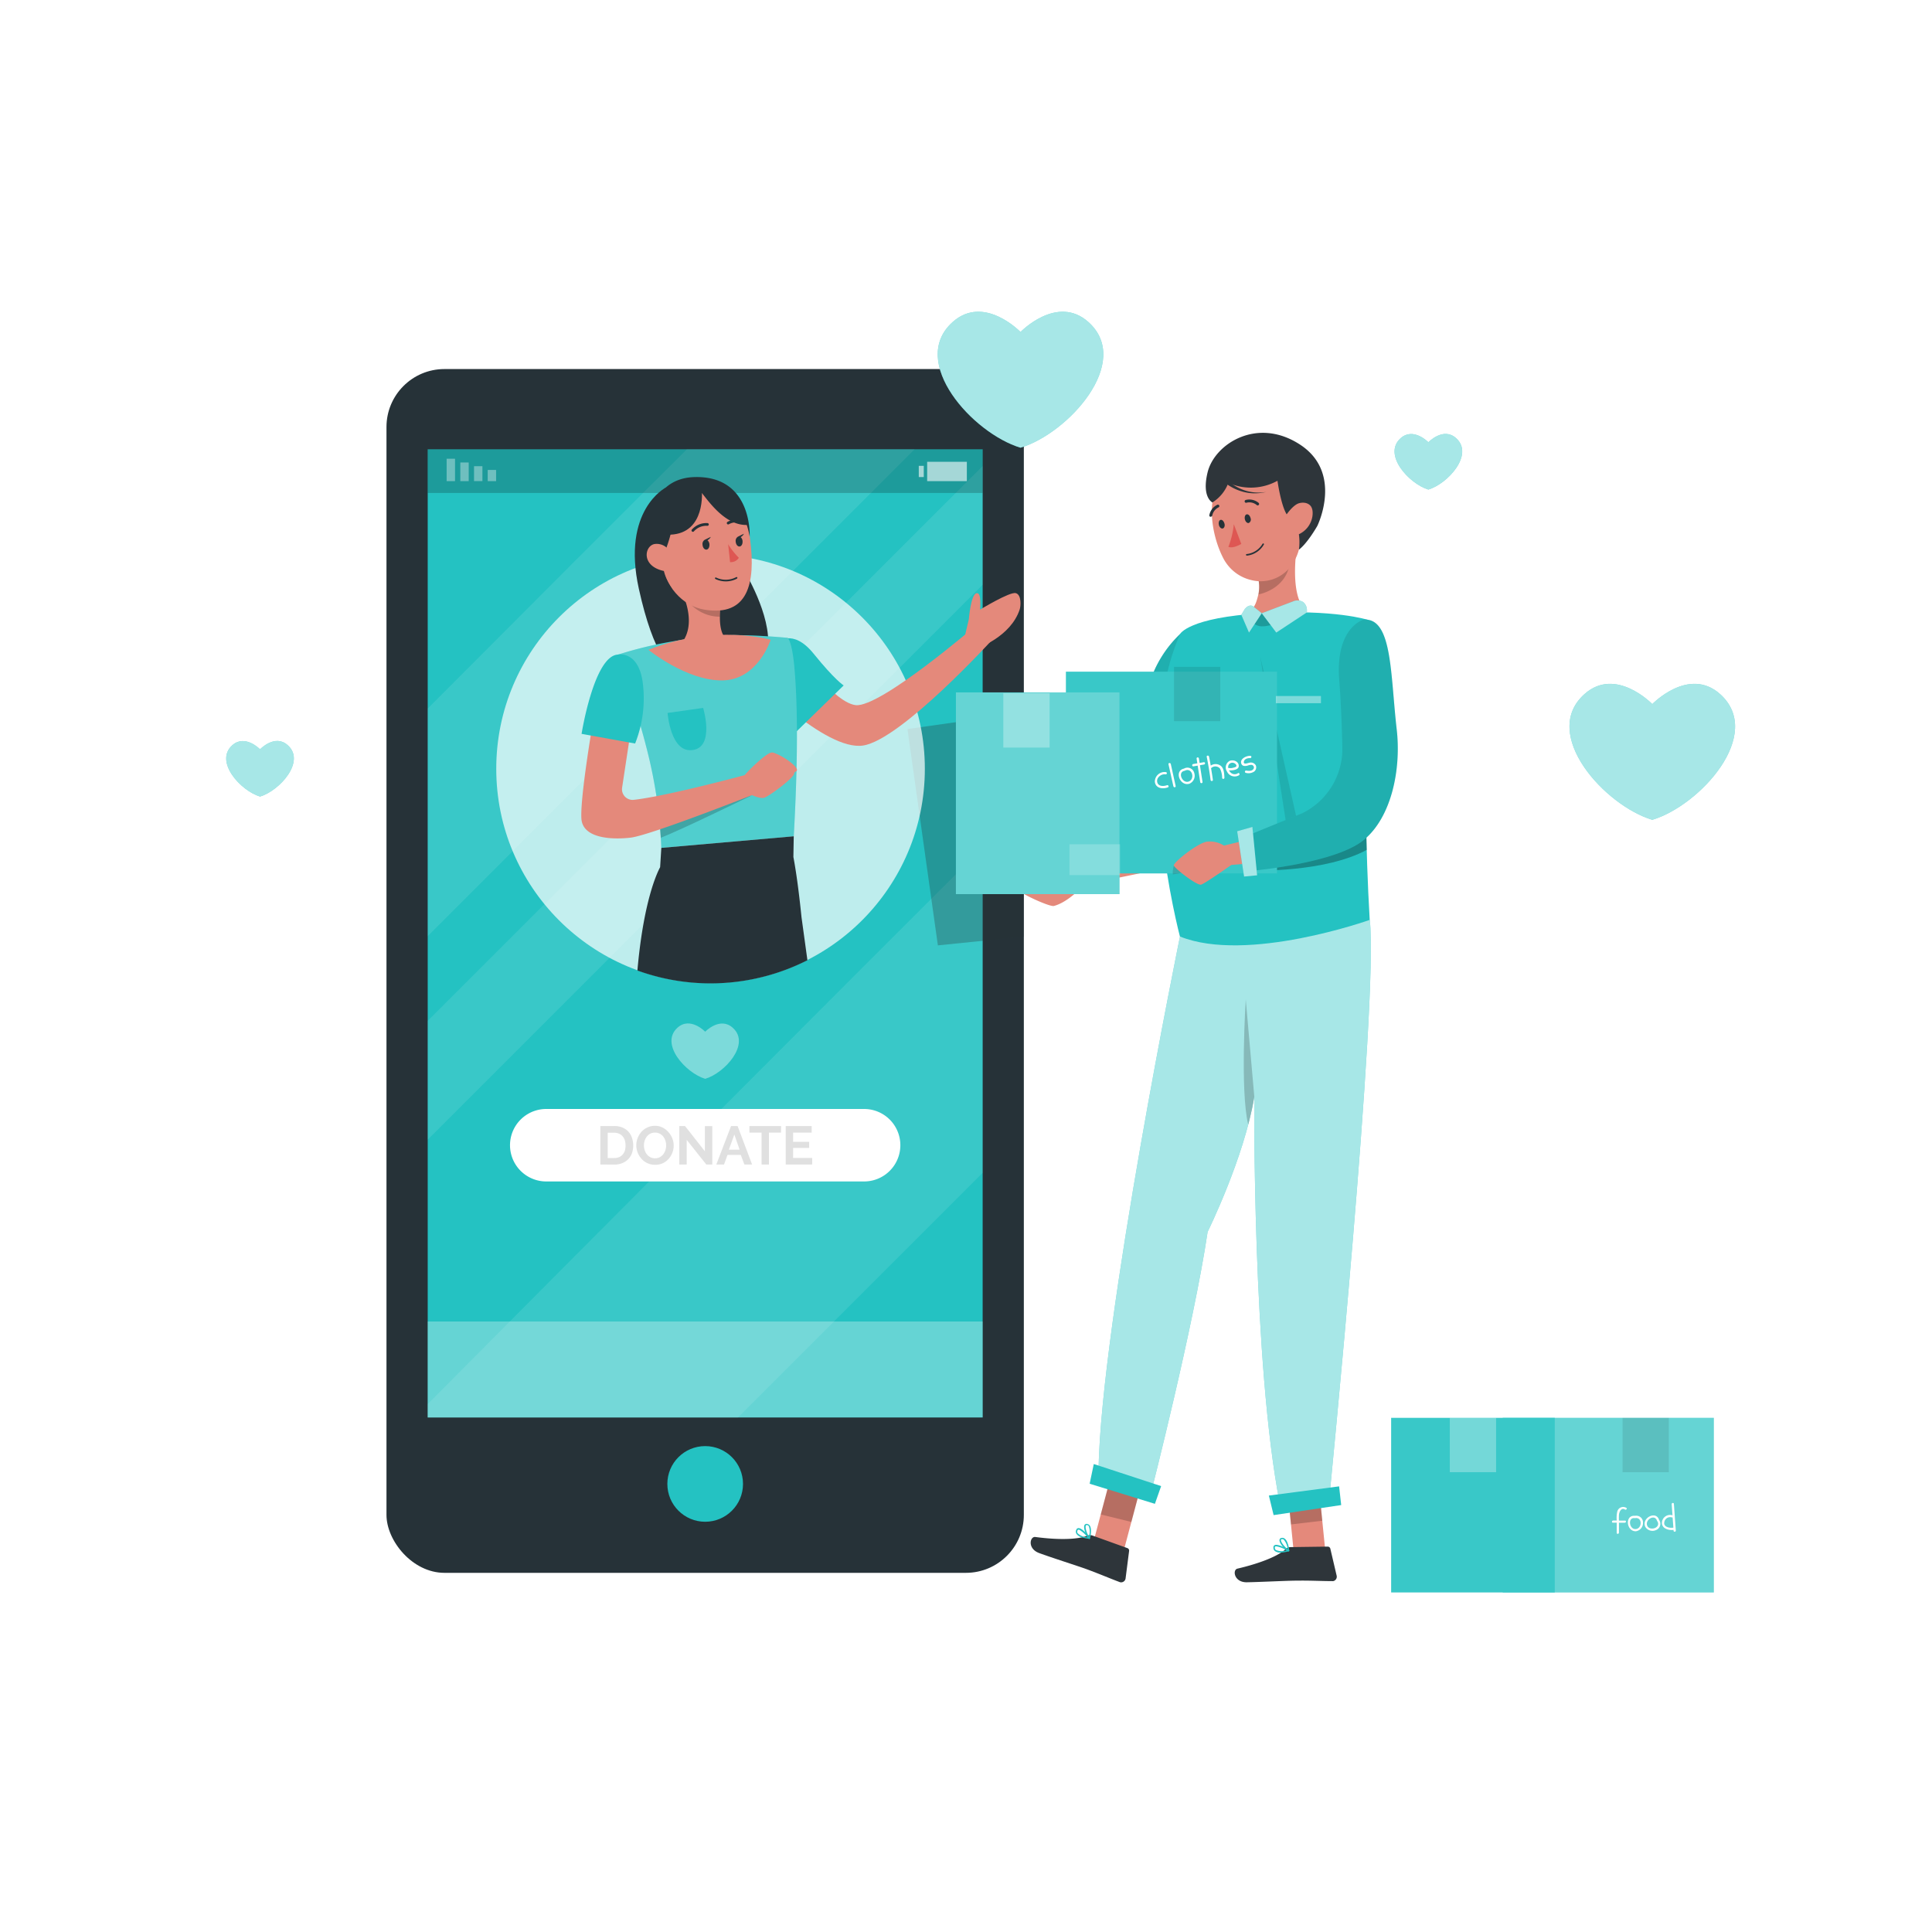 <svg class="animated" id="freepik_stories-charity" xmlns="http://www.w3.org/2000/svg" viewBox="0 0 500 500" version="1.1" xmlns:xlink="http://www.w3.org/1999/xlink" xmlns:svgjs="http://svgjs.com/svgjs"><style>svg#freepik_stories-charity:not(.animated) .animable {opacity: 0;}svg#freepik_stories-charity.animated #freepik--background-complete--inject-3 {animation: 1.0s 1 forwards ease-out fadeIn,6s Infinite  linear wind;animation-delay: 0.5s,1.5s;opacity: 0}svg#freepik_stories-charity.animated #freepik--Box--inject-3 {animation: 1.5s Infinite  linear wind;animation-delay: 0s;}svg#freepik_stories-charity.animated #freepik--Device--inject-3 {animation: 1.5s Infinite  linear wind;animation-delay: 0s;}svg#freepik_stories-charity.animated #freepik--Character--inject-3 {animation: 1.5s Infinite  linear floating;animation-delay: 0s;}svg#freepik_stories-charity.animated #freepik--Love--inject-3 {animation: 1.5s Infinite  linear floating;animation-delay: 0s;}            @keyframes fadeIn {                0% {                    opacity: 0;                }                100% {                    opacity: 1;                }            }                    @keyframes wind {                0% {                    transform: rotate( 0deg );                }                25% {                    transform: rotate( 1deg );                }                75% {                    transform: rotate( -1deg );                }            }                    @keyframes floating {                0% {                    opacity: 1;                    transform: translateY(0px);                }                50% {                    transform: translateY(-10px);                }                100% {                    opacity: 1;                    transform: translateY(0px);                }            }        .animator-hidden { display: none; }</style><g id="freepik--background-complete--inject-3" class="animable animator-hidden" style="transform-origin: 250px 228.23px;"><path d="M439.31,153.37a11.15,11.15,0,0,0-11.12-13,11,11,0,0,0-1.83.16,12.87,12.87,0,0,0-23.43,3.13,8.46,8.46,0,0,0-2.48-.37,8.36,8.36,0,0,0-8.36,8.36,8.55,8.55,0,0,0,.19,1.76Z" style="fill: rgb(240, 240, 240); transform-origin: 415.777px 143.842px;" id="eluol2adklaxp" class="animable"></path><path d="M145,108.86a19,19,0,0,0,.26-3,19.39,19.39,0,0,0-19.39-19.39,19.19,19.19,0,0,0-3.14.28A22.11,22.11,0,0,0,82.48,92.1a14.35,14.35,0,0,0-18.31,16.76Z" style="fill: rgb(240, 240, 240); transform-origin: 104.549px 92.428px;" id="el6cii6525e0k" class="animable"></path><rect y="382.4" width="500" height="0.25" style="fill: rgb(235, 235, 235); transform-origin: 250px 382.525px;" id="elgiyjkkdsesr" class="animable"></rect><rect x="416.78" y="398.49" width="33.12" height="0.25" style="fill: rgb(235, 235, 235); transform-origin: 433.34px 398.615px;" id="elowklbsads1" class="animable"></rect><rect x="322.53" y="401.21" width="8.69" height="0.25" style="fill: rgb(235, 235, 235); transform-origin: 326.875px 401.335px;" id="el9u0hdeuu4xd" class="animable"></rect><rect x="396.59" y="389.21" width="19.19" height="0.25" style="fill: rgb(235, 235, 235); transform-origin: 406.185px 389.335px;" id="elo23rhfx3ffr" class="animable"></rect><rect x="52.46" y="390.89" width="43.19" height="0.25" style="fill: rgb(235, 235, 235); transform-origin: 74.055px 391.015px;" id="elchdytpwom3" class="animable"></rect><rect x="104.56" y="390.89" width="6.33" height="0.25" style="fill: rgb(235, 235, 235); transform-origin: 107.725px 391.015px;" id="el8knjbvi5cjv" class="animable"></rect><rect x="131.47" y="395.11" width="93.68" height="0.25" style="fill: rgb(235, 235, 235); transform-origin: 178.31px 395.235px;" id="el08xo528fg7th" class="animable"></rect><path d="M237,337.8H43.91a5.71,5.71,0,0,1-5.7-5.71V60.66A5.71,5.71,0,0,1,43.91,55H237a5.71,5.71,0,0,1,5.71,5.71V332.09A5.71,5.71,0,0,1,237,337.8ZM43.91,55.2a5.46,5.46,0,0,0-5.45,5.46V332.09a5.46,5.46,0,0,0,5.45,5.46H237a5.47,5.47,0,0,0,5.46-5.46V60.66A5.47,5.47,0,0,0,237,55.2Z" style="fill: rgb(235, 235, 235); transform-origin: 140.46px 196.4px;" id="eli4vt34c6pi" class="animable"></path><path d="M453.31,337.8H260.21a5.72,5.72,0,0,1-5.71-5.71V60.66A5.72,5.72,0,0,1,260.21,55h193.1A5.71,5.71,0,0,1,459,60.66V332.09A5.71,5.71,0,0,1,453.31,337.8ZM260.21,55.2a5.47,5.47,0,0,0-5.46,5.46V332.09a5.47,5.47,0,0,0,5.46,5.46h193.1a5.47,5.47,0,0,0,5.46-5.46V60.66a5.47,5.47,0,0,0-5.46-5.46Z" style="fill: rgb(235, 235, 235); transform-origin: 356.75px 196.4px;" id="el4xh8r3mt9gy" class="animable"></path><polygon points="37.91 353.46 37.91 286.98 69.93 286.98 69.93 268.8 85.26 268.8 85.26 215.37 105.06 195.57 145.26 195.57 145.26 252.82 200.41 252.82 200.41 264.13 239.4 264.13 239.4 249.27 281.29 249.27 281.29 238.07 314 238.07 314 171.75 371.91 171.75 371.91 214.01 385.24 214.01 385.24 229.32 416.23 229.32 416.23 254.43 432.79 254.43 445.53 267.17 445.53 280.13 458.22 280.13 458.22 353.46 37.91 353.46" style="fill: rgb(240, 240, 240); transform-origin: 248.065px 262.605px;" id="elj72gl6b88ad" class="animable"></polygon><polygon points="76.91 286.98 70.48 286.98 69.93 286.6 69.93 286.98 37.91 286.98 37.91 353.46 76.91 353.46 76.91 286.98" style="fill: rgb(230, 230, 230); transform-origin: 57.41px 320.03px;" id="eluhn3jl3oqgo" class="animable"></polygon><polygon points="239.96 254.11 239.96 264.13 238.38 264.13 236.7 274.85 241.45 353.46 294.28 353.46 294.28 249.27 281.85 249.27 240.71 249.27 239.96 254.11" style="fill: rgb(230, 230, 230); transform-origin: 265.49px 301.365px;" id="elwwmnr2ngqlr" class="animable"></polygon><polygon points="362.95 229.32 362.95 353.46 458.77 353.46 458.77 280.13 446.08 280.13 446.08 267.17 433.34 254.43 416.78 254.43 416.78 229.32 388.65 229.32 385.79 229.32 362.95 229.32" style="fill: rgb(230, 230, 230); transform-origin: 410.86px 291.39px;" id="el5jbk64jvjoj" class="animable"></polygon><rect x="427.61" y="261.17" width="5.79" height="5.79" style="fill: rgb(255, 255, 255); transform-origin: 430.505px 264.065px;" id="ellajgjlqp3gj" class="animable"></rect><rect x="417.38" y="261.17" width="5.79" height="5.79" style="fill: rgb(255, 255, 255); transform-origin: 420.275px 264.065px;" id="elq3ymz62xrb" class="animable"></rect><rect x="427.61" y="271.96" width="5.79" height="5.79" style="fill: rgb(255, 255, 255); transform-origin: 430.505px 274.855px;" id="elq3qdjvnu7dh" class="animable"></rect><rect x="417.38" y="271.96" width="5.79" height="5.79" style="fill: rgb(255, 255, 255); transform-origin: 420.275px 274.855px;" id="eljl44e7imj3" class="animable"></rect><rect x="395.99" y="233.99" width="5.79" height="5.79" style="fill: rgb(255, 255, 255); transform-origin: 398.885px 236.885px;" id="elmsdrw15w83" class="animable"></rect><rect x="385.76" y="233.99" width="5.79" height="5.79" style="fill: rgb(255, 255, 255); transform-origin: 388.655px 236.885px;" id="elj6dggqh93oj" class="animable"></rect><rect x="64.4" y="296.35" width="5.79" height="5.79" style="fill: rgb(255, 255, 255); transform-origin: 67.295px 299.245px;" id="elbjhq13zhqk4" class="animable"></rect><rect x="54.17" y="296.35" width="5.79" height="5.79" style="fill: rgb(255, 255, 255); transform-origin: 57.065px 299.245px;" id="elihh4m4hiwcj" class="animable"></rect><g id="elc67uv1hyeyt"><rect x="281.82" y="266.28" width="5.79" height="5.79" style="fill: rgb(255, 255, 255); transform-origin: 284.715px 269.175px; transform: rotate(90deg);" class="animable" id="elumkt1souzsn"></rect></g><g id="el7vowv73xzps"><rect x="281.82" y="256.05" width="5.79" height="5.79" style="fill: rgb(255, 255, 255); transform-origin: 284.715px 258.945px; transform: rotate(90deg);" class="animable" id="elxp8ytqi7yx"></rect></g></g><g id="freepik--Shadow--inject-3" class="animable animator-active animator-hidden" style="transform-origin: 248.06px 416.24px;"><ellipse id="freepik--path--inject-3" cx="248.06" cy="416.24" rx="193.89" ry="11.32" style="fill: rgb(245, 245, 245); transform-origin: 248.06px 416.24px;" class="animable"></ellipse></g><g id="freepik--Box--inject-3" class="animable" style="transform-origin: 401.78px 389.53px;"><rect x="388.9" y="366.94" width="54.63" height="45.18" style="fill: #24C2C2; transform-origin: 416.215px 389.53px;" id="elgh9qf6ogv3b" class="animable"></rect><g id="elt0fv6w184ss"><rect x="388.9" y="366.94" width="54.63" height="45.18" style="fill: rgb(255, 255, 255); opacity: 0.3; isolation: isolate; transform-origin: 416.215px 389.53px;" class="animable" id="el2cpzo5e8ovf"></rect></g><rect x="360.03" y="366.94" width="42.34" height="45.18" style="fill: #24C2C2; transform-origin: 381.2px 389.53px;" id="ele8mjw6zj24v" class="animable"></rect><g id="el8vgxhsuytm7"><rect x="360.03" y="366.94" width="42.34" height="45.18" style="fill: rgb(255, 255, 255); opacity: 0.1; isolation: isolate; transform-origin: 381.2px 389.53px;" class="animable" id="elwbd0qmqzd3"></rect></g><g id="elxg0f2xhn12"><rect x="375.21" y="366.94" width="11.98" height="14.06" style="fill: rgb(255, 255, 255); opacity: 0.3; isolation: isolate; transform-origin: 381.2px 373.97px;" class="animable" id="elhtpuzod712v"></rect></g><g id="el5lzunkepcrg"><rect x="419.91" y="366.94" width="11.98" height="14.06" style="opacity: 0.1; isolation: isolate; transform-origin: 425.9px 373.97px;" class="animable" id="el5ysl8wfueft"></rect></g><path d="M420.56,393.53l-1.58,0a12.71,12.71,0,0,1,0-1.38c0-.72.55-2.11,1.55-1.48.31.19.67-.25.36-.44a1.58,1.58,0,0,0-2.38,1.14,7.66,7.66,0,0,0-.1,2.14l-.91,0c-.36,0-.46.55-.09.56l1,0c0,.88,0,1.76,0,2.64,0,.37.57.3.57-.06,0-.86,0-1.71,0-2.57l1.48,0C420.83,394.1,420.93,393.54,420.56,393.53Z" style="fill: rgb(255, 255, 255); transform-origin: 419.093px 393.48px;" id="elptfe2h457ga" class="animable"></path><path d="M423.18,392.29a.25.25,0,0,0-.12,0c-2.59-.19-2.18,4.05.3,4a2.16,2.16,0,0,0,1.85-2.23A1.74,1.74,0,0,0,423.18,392.29Zm.39,3.39c-1.87.49-2.47-3-.55-2.79a.34.34,0,0,0,.18,0h0C425,392.62,425,395.3,423.57,395.68Z" style="fill: rgb(255, 255, 255); transform-origin: 423.256px 394.278px;" id="elg2tf90i6ypm" class="animable"></path><path d="M429.36,393.34c-.77-2.5-4.65-.45-3.54,1.83a2.18,2.18,0,0,0,2.76.81,1.74,1.74,0,0,0,.84-2.56Zm-3.09,1.43c-.53-1.52,2-3,2.56-1.2a.22.22,0,0,0,.11.15,0,0,0,0,1,0,0C429.92,395.47,426.81,396.35,426.27,394.77Z" style="fill: rgb(255, 255, 255); transform-origin: 427.658px 394.189px;" id="elkg175acv92s" class="animable"></path><path d="M433.7,396.1c-.17-2.3-.33-4.6-.5-6.89,0-.37-.59-.3-.57.06l.21,2.9a2.09,2.09,0,0,0-2.73,1.86c-.08,1.55,1.72,2.08,3,1.91v.22C433.16,396.52,433.73,396.46,433.7,396.1Zm-3-1.82a1.54,1.54,0,0,1,2-1.57.33.33,0,0,0,.17,0c.07.88.13,1.76.2,2.65C432.2,395.48,430.83,395.3,430.68,394.28Z" style="fill: rgb(255, 255, 255); transform-origin: 431.904px 392.683px;" id="ellvnqmzdr6bd" class="animable"></path></g><g id="freepik--Device--inject-3" class="animable" style="transform-origin: 182.5px 251.28px;"><rect x="100.02" y="95.51" width="164.95" height="311.54" rx="15" style="fill: rgb(38, 50, 56); transform-origin: 182.495px 251.28px;" id="el4nf95udo7bp" class="animable"></rect><rect x="110.69" y="116.28" width="143.62" height="250.56" style="fill: #24C2C2; transform-origin: 182.5px 241.56px;" id="el6evyevekp19" class="animable"></rect><g id="elifuthmfa4pm"><rect x="110.69" y="342" width="143.62" height="24.83" style="fill: rgb(255, 255, 255); opacity: 0.3; transform-origin: 182.5px 354.415px;" class="animable" id="elurc44wkgs"></rect></g><g id="el3lazco6dw3g"><path d="M254.31,219.38c-36.51,36.31-104.12,104.23-143.62,144v3.5h80.25l63.37-63.36Z" style="fill: rgb(255, 255, 255); opacity: 0.1; transform-origin: 182.5px 293.13px;" class="animable" id="elxgdpi0irrg"></path></g><g id="elmk84arnlqra"><path d="M110.69,242.28l126-126H177.77c-15.6,15.48-42.25,42.18-67.08,67.1Z" style="fill: rgb(255, 255, 255); opacity: 0.1; transform-origin: 173.69px 179.28px;" class="animable" id="elvkzzyc0tkcm"></path></g><g id="elm74ty18oo5"><polygon points="110.69 294.95 254.31 151.33 254.31 120.6 110.69 264.21 110.69 294.95" style="fill: rgb(255, 255, 255); opacity: 0.1; transform-origin: 182.5px 207.775px;" class="animable" id="eld9u2xi9k6gq"></polygon></g><g id="elelzyjdahnw"><rect x="110.69" y="116.28" width="143.62" height="11.3" style="opacity: 0.2; isolation: isolate; transform-origin: 182.5px 121.93px;" class="animable" id="el3gq51n6by7u"></rect></g><g id="el2t4ieevp7k"><circle cx="182.5" cy="384.04" r="9.79" style="fill: #24C2C2; transform-origin: 182.5px 384.04px; transform: rotate(-9.22deg);" class="animable" id="elxpnhk96ov5b"></circle></g><g id="elh31u1q3j0es"><g style="opacity: 0.6; isolation: isolate; transform-origin: 121.99px 121.62px;" class="animable" id="eltqp03cjnmu"><g id="elacykzt2i1ge"><rect x="126.22" y="121.62" width="2.17" height="2.9" style="fill: rgb(255, 255, 255); opacity: 0.6; isolation: isolate; transform-origin: 127.305px 123.07px; transform: rotate(180deg);" class="animable" id="elfdvfh4lvo7h"></rect></g><g id="el7acftzq95sk"><rect x="122.68" y="120.65" width="2.17" height="3.86" style="fill: rgb(255, 255, 255); opacity: 0.6; isolation: isolate; transform-origin: 123.765px 122.58px; transform: rotate(180deg);" class="animable" id="el46wjpim2gu"></rect></g><g id="elfzgp3p93l26"><rect x="119.13" y="119.69" width="2.17" height="4.83" style="fill: rgb(255, 255, 255); opacity: 0.6; isolation: isolate; transform-origin: 120.215px 122.105px; transform: rotate(180deg);" class="animable" id="eleqnlajspv6v"></rect></g><g id="elc5yeseezavh"><rect x="115.59" y="118.72" width="2.17" height="5.8" style="fill: rgb(255, 255, 255); opacity: 0.6; isolation: isolate; transform-origin: 116.675px 121.62px; transform: rotate(180deg);" class="animable" id="elhf6j6i5n5ge"></rect></g></g></g><g id="ellh2w6lhrrme"><rect x="237.78" y="120.56" width="1.29" height="2.9" style="fill: rgb(255, 255, 255); opacity: 0.6; isolation: isolate; transform-origin: 238.425px 122.01px;" class="animable" id="elkqagrvwi3db"></rect></g><g id="elej78pkmzcj7"><rect x="239.95" y="119.51" width="10.27" height="5.01" style="fill: rgb(255, 255, 255); opacity: 0.6; isolation: isolate; transform-origin: 245.085px 122.015px; transform: rotate(180deg);" class="animable" id="elwmy5uuck0sh"></rect></g><g id="elyzluepjmw8"><path d="M189.65,266C186.36,263,182.5,267,182.5,267s-3.85-4-7.15-1.05c-4.7,4.21,2.13,11.74,7.15,13.25C187.52,277.73,194.35,270.2,189.65,266Z" style="fill: rgb(255, 255, 255); opacity: 0.4; transform-origin: 182.5px 272.032px;" class="animable" id="el6kpagmgj8qq"></path></g><path d="M223.63,287H141.37a9.38,9.38,0,0,0,0,18.76h82.26a9.38,9.38,0,0,0,0-18.76Z" style="fill: rgb(255, 255, 255); transform-origin: 182.5px 296.38px;" id="ela7szssfptf9" class="animable"></path><path d="M155.37,301.37v-9.95H159a5.34,5.34,0,0,1,2.12.4,4.38,4.38,0,0,1,1.52,1.06,4.42,4.42,0,0,1,.91,1.58,6.23,6.23,0,0,1,0,4,4.36,4.36,0,0,1-1,1.57,4.59,4.59,0,0,1-1.53,1,5.37,5.37,0,0,1-2,.36Zm6.51-5a4.55,4.55,0,0,0-.19-1.31,2.91,2.91,0,0,0-.57-1,2.53,2.53,0,0,0-.93-.67,3,3,0,0,0-1.24-.24h-1.67v6.55H159a3,3,0,0,0,1.26-.25,2.62,2.62,0,0,0,.91-.69,3.13,3.13,0,0,0,.57-1.05A4.49,4.49,0,0,0,161.88,296.38Z" style="fill: rgb(224, 224, 224); transform-origin: 159.625px 296.405px;" id="eli4fi445i3w" class="animable"></path><path d="M169.51,301.44a4.51,4.51,0,0,1-2-.43,4.74,4.74,0,0,1-1.51-1.14,5.26,5.26,0,0,1-1.33-3.47,5,5,0,0,1,.37-1.91,5.16,5.16,0,0,1,1-1.61,4.78,4.78,0,0,1,1.54-1.11,4.43,4.43,0,0,1,1.93-.41,4.23,4.23,0,0,1,1.95.44A4.88,4.88,0,0,1,173,293a5.26,5.26,0,0,1,1,1.63,4.93,4.93,0,0,1,.35,1.84,5.06,5.06,0,0,1-.36,1.9,5.2,5.2,0,0,1-1,1.6,4.61,4.61,0,0,1-1.53,1.1A4.43,4.43,0,0,1,169.51,301.44Zm-2.86-5a4,4,0,0,0,.2,1.24,3.52,3.52,0,0,0,.56,1.07,3.08,3.08,0,0,0,.9.74,2.67,2.67,0,0,0,1.22.28,2.6,2.6,0,0,0,1.23-.29,2.85,2.85,0,0,0,.9-.76,3.5,3.5,0,0,0,.55-1.07,3.87,3.87,0,0,0,.19-1.21,4,4,0,0,0-.2-1.25,3.33,3.33,0,0,0-.57-1.07,2.68,2.68,0,0,0-.9-.73,2.84,2.84,0,0,0-2.44,0,2.89,2.89,0,0,0-.9.76,3.56,3.56,0,0,0-.55,1.06A4.2,4.2,0,0,0,166.65,296.4Z" style="fill: rgb(224, 224, 224); transform-origin: 169.51px 296.401px;" id="el0tp5ddzbzhc" class="animable"></path><path d="M177.72,295v6.37H175.8v-9.95h1.49l5.13,6.53v-6.51h1.92v9.93h-1.55Z" style="fill: rgb(224, 224, 224); transform-origin: 180.07px 296.395px;" id="elw3hb9whi0pj" class="animable"></path><path d="M189.2,291.42h1.69l3.75,9.95h-2l-.92-2.48h-3.44l-.9,2.48h-2Zm2.21,6.11-1.36-3.91-1.42,3.91Z" style="fill: rgb(224, 224, 224); transform-origin: 190.01px 296.395px;" id="el0f3z9jdklch" class="animable"></path><path d="M202.12,293.12H199v8.25h-1.9v-8.25h-3.15v-1.7h8.2Z" style="fill: rgb(224, 224, 224); transform-origin: 198.05px 296.395px;" id="el5bhr9hj9ukj" class="animable"></path><path d="M210.19,299.67v1.7h-6.85v-9.95h6.72v1.7h-4.8v2.39h4.15v1.57h-4.15v2.59Z" style="fill: rgb(224, 224, 224); transform-origin: 206.765px 296.395px;" id="elbeusunjlfg" class="animable"></path><g id="elaksaut35u6q"><polygon points="264.98 184.39 234.85 188.68 242.72 244.66 264.98 242.4 264.98 184.39" style="fill: rgb(38, 50, 56); opacity: 0.3; transform-origin: 249.915px 214.525px;" class="animable" id="el1kawgkfakpg"></polygon></g><g id="elt4l1ifzmmc"><circle cx="183.89" cy="198.96" r="55.46" style="fill: rgb(255, 255, 255); opacity: 0.7; isolation: isolate; transform-origin: 183.89px 198.96px;" class="animable" id="eli4xhja6oifj"></circle></g><path d="M203.78,165.05s11.33,16.76,17.69,17.44,31.24-20.72,31.24-20.72l4.22,3.65s-23.67,26-33.55,27.52-28.66-18.06-28.66-18.06Z" style="fill: rgb(228, 137, 123); transform-origin: 225.825px 177.397px;" id="el35awqdk64xr" class="animable"></path><path d="M201.08,166.3s4-3.92,9.5,2.89,7.76,8.2,7.76,8.2l-14,13.67S196.11,169.94,201.08,166.3Z" style="fill: #24C2C2; transform-origin: 208.912px 178.119px;" id="el771u8u6dxw8" class="animable"></path><path d="M250.74,160.22s.49-6.29,1.95-6.69.94,4.25.94,4.25,7.7-4.7,9.25-4.28,1.3,3.46,1,4.28c-2.35,7-10.75,9.9-10.75,9.9l-3.39-3.2Z" style="fill: rgb(228, 137, 123); transform-origin: 256.922px 160.577px;" id="el46uscq573r4" class="animable"></path><path d="M193,148.41s7.73,12.88,5.36,21-14.56.82-14.56.82l.15-16Z" style="fill: rgb(38, 50, 56); transform-origin: 191.306px 160.827px;" id="eldx1z9kfx81v" class="animable"></path><path d="M172.27,126.21s-11.43,5.79-6.94,26.16c7.52,34.15,18.62,20,18.62,20s-.49-13.46-5-20-3.57-15.87-3.57-15.87Z" style="fill: rgb(38, 50, 56); transform-origin: 174.117px 150.743px;" id="elbsfiu6bi4fp" class="animable"></path><path d="M205.42,216.43l-34.27,3a121.42,121.42,0,0,0-3.65-25.17c-.82-3.28-1.84-6.95-3.16-11.18-.71-2.27-1.49-4.7-2.36-7.31-.65-2-1.36-4.09-2.14-6.32A102.37,102.37,0,0,1,174.07,166a107.1,107.1,0,0,1,15.38-1.62c6.67-.06,14.33.69,14.33.69s1.09.26,1.78,7.33C206.18,179,206.79,192.29,205.42,216.43Z" style="fill: #24C2C2; transform-origin: 183.043px 191.903px;" id="elgh7p657gz3" class="animable"></path><g id="eleww0g2hjvmh"><path d="M205.42,216.43l-34.27,3a121.42,121.42,0,0,0-3.65-25.17c-.82-3.28-1.84-6.95-3.16-11.18-.71-2.27-1.49-4.7-2.36-7.31-.65-2-1.36-4.09-2.14-6.32A102.37,102.37,0,0,1,174.07,166a107.1,107.1,0,0,1,15.38-1.62c6.67-.06,14.33.69,14.33.69s1.09.26,1.78,7.33C206.18,179,206.79,192.29,205.42,216.43Z" style="fill: rgb(255, 255, 255); opacity: 0.2; isolation: isolate; transform-origin: 183.043px 191.903px;" class="animable" id="elr0j0fizm9g"></path></g><g id="eljkkh7cagrlc"><path d="M171,216.82c5.49-2.14,23.59-11,23.59-11l-24,5.42C170.7,213.06,170.85,214.9,171,216.82Z" style="opacity: 0.2; isolation: isolate; transform-origin: 182.59px 211.32px;" class="animable" id="elsudwqzqb0cr"></path></g><path d="M186.63,171.92c-8.45-1.08-11-4.68-11-4.68,5.36-5.06.91-13.82.91-13.82l10.16,1.9a29.91,29.91,0,0,0-.39,4.28c-.08,6.17,2.71,6.23,2.71,6.23C190.81,169.17,186.63,171.92,186.63,171.92Z" style="fill: rgb(228, 137, 123); transform-origin: 182.548px 162.67px;" id="elriai5xjpy5" class="animable"></path><g id="el4l6fxes4mqm"><path d="M186.71,155.32a29.91,29.91,0,0,0-.39,4.28c-6.87,0-9.77-6.18-9.77-6.18Z" style="opacity: 0.2; isolation: isolate; transform-origin: 181.63px 156.51px;" class="animable" id="eluguf211061"></path></g><path d="M182.15,126.86c8.84-.49,10.84,3.75,12,12.82,1.44,11.34-.6,19.93-11.78,18.11-12.27-2-15.71-21.43-8.33-28.86C175.77,127.17,179.34,127,182.15,126.86Z" style="fill: rgb(228, 137, 123); transform-origin: 182.369px 142.428px;" id="elat4eq8hw3vh" class="animable"></path><path d="M188.44,140.83a18.64,18.64,0,0,0,2.77,3.52,2.42,2.42,0,0,1-2.27,1.13Z" style="fill: rgb(222, 87, 83); transform-origin: 189.825px 143.16px;" id="elj6d9b4oqgwf" class="animable"></path><path d="M183.09,139.81a1.93,1.93,0,0,0,.86-.87l-1.53.74,0,0a1.25,1.25,0,0,0-.6,1.31c.05.73.49,1.28,1,1.25s.83-.66.78-1.38A1.53,1.53,0,0,0,183.09,139.81Z" style="fill: rgb(38, 50, 56); transform-origin: 182.874px 140.591px;" id="elqbuwm0g9kp" class="animable"></path><path d="M191.67,139a1.93,1.93,0,0,0,.86-.87l-1.52.74h0a1.28,1.28,0,0,0-.61,1.32c.06.73.5,1.28,1,1.24s.83-.65.77-1.38A1.45,1.45,0,0,0,191.67,139Z" style="fill: rgb(38, 50, 56); transform-origin: 191.456px 139.781px;" id="elbsoifytoi37" class="animable"></path><path d="M183.08,135.73a4.63,4.63,0,0,0-3.76,1.55" style="fill: none; stroke: rgb(38, 50, 56); stroke-linecap: round; stroke-linejoin: round; stroke-width: 0.707px; transform-origin: 181.2px 136.5px;" id="elminwmlhq7f" class="animable"></path><path d="M188.45,135.37a4.15,4.15,0,0,1,3.6-.23" style="fill: none; stroke: rgb(38, 50, 56); stroke-linecap: round; stroke-linejoin: round; stroke-width: 0.707px; transform-origin: 190.25px 135.102px;" id="el3tk99emiolr" class="animable"></path><path d="M167.81,168.17s9.92,8.05,19.15,7.92,12.48-10.51,12.48-10.51S185.12,161.34,167.81,168.17Z" style="fill: rgb(228, 137, 123); transform-origin: 183.625px 170.185px;" id="eljxe4vj8r6dc" class="animable"></path><path d="M153.22,188.27s-3.12,18.4-2.75,23.64,8.29,5.4,12.75,4.87c5.13-.61,31.88-11.19,31.88-11.19l-1.24-5.29S172.92,206,164,207a2.75,2.75,0,0,1-3-3.14l2.07-13.66Z" style="fill: rgb(228, 137, 123); transform-origin: 172.77px 202.626px;" id="el9gkrsqf8n9f" class="animable"></path><path d="M159.84,169.41s5.47-1.21,6.53,7.48a31.72,31.72,0,0,1-2,15.53l-13.86-2.5S153.7,169.86,159.84,169.41Z" style="fill: #24C2C2; transform-origin: 158.557px 180.886px;" id="elpxs30x0zjlh" class="animable"></path><path d="M200.69,195a1.71,1.71,0,0,0-1.14-.23c-1.64.42-6.62,5.35-6.91,6l1.28,4.67s2.62,1.4,3.89,1,7.71-5.14,7.72-6.28a.81.81,0,0,0,0-.19c.23-.17.42-.31.55-.39C207.17,198.9,203.14,195.89,200.69,195Z" style="fill: rgb(228, 137, 123); transform-origin: 199.452px 200.632px;" id="elkmkqxdxmvvs" class="animable"></path><path d="M181.63,126.89s1.13,11.08-8.11,11.48-1.52-9.93-1.52-9.93Z" style="fill: rgb(38, 50, 56); transform-origin: 175.326px 132.636px;" id="el9c2zqscib5q" class="animable"></path><path d="M179.65,123.47c-15.19.48-13.93,22.7-5.72,28.9,0,0-4-5.38-1.68-10.06,0,0,3-7.24,2-12.81a24.48,24.48,0,0,1,7.39-1.91c1.71,2.08,6,8.4,11.62,8.27a20.68,20.68,0,0,1,.75,3S194.86,123,179.65,123.47Z" style="fill: rgb(38, 50, 56); transform-origin: 180.976px 137.915px;" id="elvnxqbf3vfn" class="animable"></path><path d="M190.74,149.74h0a6.17,6.17,0,0,1-5.6.1.21.21,0,0,1-.08-.29.19.19,0,0,1,.27-.08h0a5.77,5.77,0,0,0,5.2-.11.21.21,0,0,1,.28.08v0a.2.2,0,0,1-.08.27Z" style="fill: rgb(38, 50, 56); transform-origin: 187.933px 149.899px;" id="elredbhbowvij" class="animable"></path><path d="M173.8,144.1a3.88,3.88,0,0,0-4.37-3.31c-2.72.44-3.72,6.14,3.17,7.12C173.58,148.05,174.08,147.06,173.8,144.1Z" style="fill: rgb(228, 137, 123); transform-origin: 170.621px 144.338px;" id="el9q39f1dvba" class="animable"></path><path d="M172.77,184.51l9.2-1.3s3,9.81-2.46,10.86C173.54,195.23,172.77,184.51,172.77,184.51Z" style="fill: #24C2C2; transform-origin: 177.781px 188.684px;" id="el8jltdryfqp9" class="animable"></path><path d="M207.43,237.37c-.46-4.54-1.18-10.72-2.1-15.58l.09-5.36-34.27,3-.31,5c-.8,1.48-4.3,8.81-5.88,26.74a55.5,55.5,0,0,0,44-2.66Z" style="fill: rgb(38, 50, 56); transform-origin: 186.96px 235.463px;" id="elbfqrhlk2hok" class="animable"></path></g><g id="freepik--Character--inject-3" class="animable" style="transform-origin: 302.698px 260.765px;"><path d="M294.34,220.82l-17.43,4.42a6.66,6.66,0,0,0-4.51-.92c-2.47.46-8.65,5.51-8.41,6.25s7.69,4.17,8.76,3.89c3.84-1,7.8-5.47,7.8-5.47l15.58-3.21Z" style="fill: rgb(228, 137, 123); transform-origin: 280.057px 227.648px;" id="el95u763ztnzf" class="animable"></path><path d="M338,158.14c-3.54,3.77-12.92,3.45-12.92,3.45s-3.09.27-3.86-2.35c3.39-.84,3.91-3.28,4.44-5.39a10.07,10.07,0,0,0,0-3.95,18.38,18.38,0,0,0-.46-2.18l10.89-9.47C335.08,144,334,154.34,338,158.14Z" style="fill: rgb(228, 137, 123); transform-origin: 329.61px 149.924px;" id="elbqtli5hs5j6" class="animable"></path><g id="elm89eoaay8fh"><path d="M333.91,143.9c.09,7-5.46,9.34-8.22,9.95a10.07,10.07,0,0,0,0-3.95Z" style="opacity: 0.2; isolation: isolate; transform-origin: 329.801px 148.875px;" class="animable" id="elz87zzecz1fb"></path></g><path d="M334.81,145.44a9.82,9.82,0,0,1-10.95,4.69,10.89,10.89,0,0,1-6.63-4.58,9,9,0,0,1-.6-1c-3.35-6.38-5.16-17.85,1.48-22.73A10.65,10.65,0,0,1,335,128.55C336.44,136.2,337.66,140.63,334.81,145.44Z" style="fill: rgb(228, 137, 123); transform-origin: 325.079px 135.059px;" id="elqark08ibqd" class="animable"></path><path d="M323.63,134.05a1,1,0,0,1-.45,1.3c-.4.1-.85-.32-1-.93s.05-1.2.45-1.3S323.47,133.43,323.63,134.05Z" style="fill: rgb(38, 50, 56); transform-origin: 322.925px 134.235px;" id="elcwgt0u8yf87" class="animable"></path><path d="M316.88,135.47c.2.6-.05,1.2-.44,1.3s-.86-.32-1-.93.05-1.2.45-1.3S316.73,134.89,316.88,135.47Z" style="fill: rgb(38, 50, 56); transform-origin: 316.172px 135.655px;" id="el0a4b623b7lx6" class="animable"></path><path d="M319.31,135.66a21.44,21.44,0,0,1-1.41,5.86c1,.4,2.4-.23,3.35-.75Z" style="fill: rgb(222, 87, 83); transform-origin: 319.575px 138.653px;" id="el244gc74jyq2" class="animable"></path><path d="M325.63,130.77a.38.38,0,0,1-.38-.06,3,3,0,0,0-2.62-.62.37.37,0,1,1-.23-.7h0a3.75,3.75,0,0,1,3.31.74.37.37,0,0,1,.07.52h0A.58.58,0,0,1,325.63,130.77Z" style="fill: rgb(38, 50, 56); transform-origin: 323.984px 130.035px;" id="el66z5yipsfd" class="animable"></path><path d="M322.68,143.8h0a5.79,5.79,0,0,0,4.41-2.88.19.19,0,0,0-.09-.26.18.18,0,0,0-.25.08h0a5.46,5.46,0,0,1-4.11,2.65.19.19,0,0,0-.18.21v0a.19.19,0,0,0,.21.17Z" style="fill: rgb(38, 50, 56); transform-origin: 324.785px 142.219px;" id="els7aq2nn1eia" class="animable"></path><path d="M313.48,133.68a.31.31,0,0,1-.21.07.36.36,0,0,1-.29-.43h0a3.72,3.72,0,0,1,2.08-2.69.37.37,0,0,1,.48.21h0a.37.37,0,0,1-.21.48h0a3,3,0,0,0-1.61,2.16A.39.39,0,0,1,313.48,133.68Z" style="fill: rgb(38, 50, 56); transform-origin: 314.269px 132.177px;" id="eln3v5m158h7j" class="animable"></path><path d="M339.84,133.9a7.47,7.47,0,0,1-3.2,4.68c-2.19,1.4-4-.37-4.08-2.83,0-2.19,1.08-5.63,3.59-6S340.3,131.54,339.84,133.9Z" style="fill: rgb(228, 137, 123); transform-origin: 336.239px 134.392px;" id="el8wfh1ohk7fs" class="animable"></path><path d="M305.4,164.08a29.89,29.89,0,0,0-8,13c-1.88,6-3.64,20.13-4.5,27.8a6.94,6.94,0,0,1-5.71,6l-21.06,3.67,1.68,10.71,26.68-2.57A13.33,13.33,0,0,0,306.29,212c1.63-8.25,3.81-20.21,4.8-29.68C312.77,166.23,311,162.42,305.4,164.08Z" style="fill: #24C2C2; transform-origin: 288.914px 194.492px;" id="elsnj22ubgu2k" class="animable"></path><g id="elwdiuw6hqkbm"><path d="M305.4,164.08a29.89,29.89,0,0,0-8,13c-1.88,6-3.64,20.13-4.5,27.8a6.94,6.94,0,0,1-5.71,6l-21.06,3.67,1.68,10.71,26.68-2.57A13.33,13.33,0,0,0,306.29,212c1.63-8.25,3.81-20.21,4.8-29.68C312.77,166.23,311,162.42,305.4,164.08Z" style="opacity: 0.1; transform-origin: 288.914px 194.492px;" class="animable" id="elk15oo6h5pr"></path></g><polygon points="290.61 402.1 282.69 400.15 287.2 383.18 295.12 385.13 290.61 402.1" style="fill: rgb(228, 137, 123); transform-origin: 288.905px 392.64px;" id="el17s6tt8l4n7" class="animable"></polygon><path d="M282.77,397.41l9,3.24a.68.68,0,0,1,.44.74l-.91,7.11a1.17,1.17,0,0,1-1.31,1,1,1,0,0,1-.25-.07c-2.89-1.09-4.94-2-8.59-3.35-2.25-.82-9.12-3-12.22-4.15s-2.4-4.33-1-4.16c6.15.82,11.06.65,13.47-.33A1.89,1.89,0,0,1,282.77,397.41Z" style="fill: rgb(46, 53, 58); transform-origin: 279.479px 403.403px;" id="elf7j41khx5ci" class="animable"></path><path d="M279.85,397.82a2.28,2.28,0,0,1-1.28-.89,1.08,1.08,0,0,1,0-1.07.56.56,0,0,1,.48-.38c1-.13,2.83,2.2,3,2.47a.16.16,0,0,1,0,.2.17.17,0,0,1-.18.1A9.5,9.5,0,0,1,279.85,397.82Zm-.55-1.93a.48.48,0,0,0-.24,0s-.13,0-.19.16a.79.79,0,0,0,0,.72,3.86,3.86,0,0,0,2.59,1.08A7.71,7.71,0,0,0,279.3,395.89Z" style="fill: #24C2C2; transform-origin: 280.257px 396.863px;" id="eln4tjb29owa" class="animable"></path><path d="M281.84,398.24l-.09,0c-.61-.69-1.5-2.85-1.07-3.57a.61.61,0,0,1,.73-.26,1,1,0,0,1,.67.49c.6,1,0,3.2,0,3.31a.17.17,0,0,1-.14.12A.16.16,0,0,1,281.84,398.24Zm-.41-3.53-.08,0c-.23-.08-.29.05-.32.09-.27.45.23,2,.78,2.87a4.37,4.37,0,0,0,0-2.63A.63.63,0,0,0,281.43,394.71Z" style="fill: #24C2C2; transform-origin: 281.457px 396.352px;" id="elp44d9wtb66c" class="animable"></path><g id="el93jmne9b4lm"><polygon points="295.12 385.13 287.2 383.18 284.88 391.94 292.8 393.88 295.12 385.13" style="opacity: 0.2; isolation: isolate; transform-origin: 290px 388.53px;" class="animable" id="ele3jkaxlozh9"></polygon></g><polygon points="343.05 402.02 334.95 402.98 333.2 385.51 341.3 384.55 343.05 402.02" style="fill: rgb(228, 137, 123); transform-origin: 338.125px 393.765px;" id="el55e8rkjhyx5" class="animable"></polygon><path d="M334.06,400.39l9.55-.13a.7.7,0,0,1,.68.54l1.64,7a1.17,1.17,0,0,1-.88,1.39,1.09,1.09,0,0,1-.26,0c-3.09,0-5.34-.17-9.22-.12-2.39,0-9.59.37-12.89.42s-3.78-3.22-2.43-3.53c6-1.4,10.58-3.29,12.5-5.06A1.86,1.86,0,0,1,334.06,400.39Z" style="fill: rgb(46, 53, 58); transform-origin: 332.752px 404.875px;" id="el29ve5y8voww" class="animable"></path><path d="M331.48,401.8a2.33,2.33,0,0,1-1.52-.38,1.09,1.09,0,0,1-.4-1,.56.56,0,0,1,.31-.53c.87-.46,3.43,1.07,3.71,1.24a.17.17,0,0,1,.09.18.18.18,0,0,1-.14.16A8.93,8.93,0,0,1,331.48,401.8Zm-1.19-1.61a.39.39,0,0,0-.24.05c-.05,0-.11.07-.12.22a.78.78,0,0,0,.26.67,3.82,3.82,0,0,0,2.8.1A7.54,7.54,0,0,0,330.29,400.19Z" style="fill: #24C2C2; transform-origin: 331.611px 400.808px;" id="elnoobavvms4" class="animable"></path><path d="M333.48,401.5h-.09c-.81-.43-2.4-2.14-2.25-3a.6.6,0,0,1,.59-.5,1,1,0,0,1,.79.23c.92.73,1.14,3,1.15,3.09a.19.19,0,0,1-.09.17Zm-1.62-3.17h-.09c-.24,0-.26.14-.26.19-.1.51.92,1.81,1.74,2.41a4.4,4.4,0,0,0-1-2.45A.57.57,0,0,0,331.86,398.33Z" style="fill: #24C2C2; transform-origin: 332.4px 399.745px;" id="elzp70nrtcx4g" class="animable"></path><g id="el1g0ep91r2wm"><polygon points="341.3 384.55 333.2 385.51 334.11 394.52 342.21 393.56 341.3 384.55" style="opacity: 0.2; isolation: isolate; transform-origin: 337.705px 389.535px;" class="animable" id="el38ubsfevd1c"></polygon></g><path d="M305.38,242.36S285,342,284.3,380.26l13.58,6.07s11.06-43.23,14.65-67.52c0,0,9.52-19.29,12.08-35,0,0-.53,69,6.62,105.41l12.74-1s12.85-129.44,10.53-150.16Z" style="fill: #24C2C2; transform-origin: 319.54px 313.64px;" id="elhivluxbeyrp" class="animable"></path><g id="elzcdwqo5ok78"><path d="M305.38,242.36S285,342,284.3,380.26l13.58,6.07s11.06-43.23,14.65-67.52c0,0,9.52-19.29,12.08-35,0,0-.53,69,6.62,105.41l12.74-1s12.85-129.44,10.53-150.16Z" style="fill: rgb(255, 255, 255); opacity: 0.6; isolation: isolate; transform-origin: 319.54px 313.64px;" class="animable" id="elwhbdc7hlvoq"></path></g><g id="elxrvayqai44"><path d="M322.4,258.66s-1.51,23.69.64,32.39c.65-2.45,1.19-4.89,1.57-7.25Z" style="opacity: 0.2; isolation: isolate; transform-origin: 323.247px 274.855px;" class="animable" id="elsihuwkgzid"></path></g><polygon points="329.61 392.11 347.1 389.51 346.56 384.67 328.38 387.05 329.61 392.11" style="fill: #24C2C2; transform-origin: 337.74px 388.39px;" id="elgtglbes14e7" class="animable"></polygon><polygon points="282 383.99 298.89 389.19 300.5 384.6 283.07 378.89 282 383.99" style="fill: #24C2C2; transform-origin: 291.25px 384.04px;" id="el7loozrfcm3" class="animable"></polygon><path d="M305.4,164.08s2.16-4.27,21.14-5.37S354,160.42,354,160.42s-1.72,40.18.48,77.65c0,0-31.74,11.31-49.12,4.29C305.38,242.36,292.36,193.83,305.4,164.08Z" style="fill: #24C2C2; transform-origin: 327.039px 201.556px;" id="el767hx463w4q" class="animable"></path><g id="elfrtwpeuxn8m"><path d="M333.34,158.47c-2.1,0-4.36.1-6.8.24-1.47.09-2.82.19-4.09.31,0,0,1.62,3.07,4.09,3.07A8.15,8.15,0,0,0,333.34,158.47Z" style="opacity: 0.2; transform-origin: 327.895px 160.28px;" class="animable" id="eldgy9yipbvoh"></path></g><g id="eldcukw7e9yor"><path d="M353.51,210.68l-28.9,14.61s18.22.56,29.11-5.35Q353.59,215.25,353.51,210.68Z" style="opacity: 0.3; transform-origin: 339.165px 217.992px;" class="animable" id="el0tb85q52jsxa"></path></g><g id="elrkgjaf555i"><polygon points="326.17 169.96 336.44 215.65 334.16 221.56 326.17 169.96" style="opacity: 0.1; transform-origin: 331.305px 195.76px;" class="animable" id="el9g0q8j183w"></polygon></g><g id="eli3oezwa0aaq"><rect x="275.86" y="173.83" width="54.63" height="52.21" style="fill: #24C2C2; transform-origin: 303.175px 199.935px; transform: rotate(-8.616deg);" class="animable" id="el7djc167whxs"></rect></g><g id="elu30ple762b"><rect x="275.86" y="173.83" width="54.63" height="52.21" style="fill: rgb(255, 255, 255); opacity: 0.1; isolation: isolate; transform-origin: 303.175px 199.935px; transform: rotate(-8.616deg);" class="animable" id="el9uihn2z0wk"></rect></g><g id="el8xqls0zwq3e"><rect x="247.39" y="179.19" width="42.34" height="52.21" style="fill: #24C2C2; transform-origin: 268.56px 205.295px; transform: rotate(-8.8deg);" class="animable" id="elsdjhd1oszoq"></rect></g><g id="elxvym9u8s8er"><rect x="247.39" y="179.19" width="42.34" height="52.21" style="fill: rgb(255, 255, 255); opacity: 0.3; isolation: isolate; transform-origin: 268.56px 205.295px; transform: rotate(-8.8deg);" class="animable" id="el22ch6bkm918"></rect></g><g id="el5zqij01t83"><rect x="259.66" y="179.41" width="11.98" height="14.06" style="fill: rgb(255, 255, 255); opacity: 0.3; isolation: isolate; transform-origin: 265.65px 186.44px; transform: rotate(-8.8deg);" class="animable" id="elu7hltsf3cz"></rect></g><g id="el3gmc437jw3h"><rect x="303.83" y="172.58" width="11.98" height="14.06" style="opacity: 0.1; isolation: isolate; transform-origin: 309.82px 179.61px; transform: rotate(-8.8deg);" class="animable" id="eli22ypnkojd8"></rect></g><g id="eltgwlqevtm28"><rect x="276.79" y="218.5" width="13.09" height="7.97" style="fill: rgb(255, 255, 255); opacity: 0.2; transform-origin: 283.335px 222.485px; transform: rotate(-8.8deg);" class="animable" id="elnsfshajhdap"></rect></g><g id="elzecz0aqrzmf"><path d="M309.41,224.88l-1.33-1.76-4.29.92a6.07,6.07,0,0,0-.26,2.26l6-.92Z" style="fill: rgb(46, 53, 58); opacity: 0.2; transform-origin: 306.522px 224.71px;" class="animable" id="el5mop9tzo5lv"></path></g><path d="M302,203.22c-1,.34-2.4.32-2.54-1-.11-1.1,1.19-2,2.18-1.82a.29.29,0,0,0,.1-.58,2.52,2.52,0,0,0-2.87,2.46c.17,1.74,2,2,3.35,1.5C302.61,203.65,302.4,203.09,302,203.22Z" style="fill: rgb(255, 255, 255); transform-origin: 300.649px 201.901px;" id="el7rgjbdz52xo" class="animable"></path><path d="M303,197.72c-.09-.37-.68-.31-.6.06q.65,2.86,1.27,5.71c.08.37.67.32.59-.06Z" style="fill: rgb(255, 255, 255); transform-origin: 303.33px 200.607px;" id="elvtzhctrgvvs" class="animable"></path><path d="M306.55,198.84a.18.18,0,0,0-.1.07c-2.67.51-1.1,4.68,1.38,3.91a2.25,2.25,0,0,0,1.25-2.74A1.81,1.81,0,0,0,306.55,198.84Zm1.32,3.31c-1.75,1-3.3-2.32-1.31-2.66a.27.27,0,0,0,.16-.08l0,0C308.5,198.67,309.23,201.37,307.87,202.15Z" style="fill: rgb(255, 255, 255); transform-origin: 307.121px 200.793px;" id="elikboz0zuyet" class="animable"></path><path d="M311.54,197.26l-1.09.19-.18-1.18c-.06-.38-.65-.32-.59.06s.12.81.19,1.22l-1.08.18c-.37.07-.32.66.06.6l1.11-.19.66,4.29c.06.37.65.31.59-.07-.22-1.44-.45-2.88-.67-4.32l1.07-.19C312,197.79,311.92,197.19,311.54,197.26Z" style="fill: rgb(255, 255, 255); transform-origin: 310.202px 199.346px;" id="el0ozqt5p2qu2d" class="animable"></path><path d="M315.72,198.05a2.2,2.2,0,0,0-2.38.09q-.21-1.17-.45-2.34c-.08-.37-.67-.31-.59.07q.61,3,1,6c.06.38.65.32.59-.06-.14-1-.3-2-.47-3h0a1.58,1.58,0,0,1,2.32.1,5.7,5.7,0,0,1,.55,2.44.3.3,0,0,0,.59-.06C316.82,200.21,316.78,198.62,315.72,198.05Z" style="fill: rgb(255, 255, 255); transform-origin: 314.586px 198.839px;" id="elaz17e5pgsyr" class="animable"></path><path d="M318.24,196.91a1.92,1.92,0,0,0-.67,2.8,2.17,2.17,0,0,0,3.05.94c.34-.17.13-.73-.21-.56a1.49,1.49,0,0,1-1.87-.11,2.33,2.33,0,0,1-.48-.62c.88.07,2.49-.11,2.53-1.07C320.64,197.06,319.23,196.52,318.24,196.91Zm1.68,1.47c-.09.14-.5.23-.66.28a2.77,2.77,0,0,1-1.4.08h0a1.23,1.23,0,0,1,.2-.93,1.12,1.12,0,0,1,1.23-.36C319.58,197.52,320.2,198,319.92,198.38Z" style="fill: rgb(255, 255, 255); transform-origin: 319.007px 198.865px;" id="el5vl0jzw506t" class="animable"></path><path d="M325,198.07a1.47,1.47,0,0,0-1.69-.67c-.48.1-1.64.58-1.38-.37.16-.63,1-.87,1.59-.82.38,0,.48-.55.09-.59-1-.09-2.93.81-2.31,2.12.29.61,1,.54,1.58.4a2.54,2.54,0,0,1,1-.19.68.68,0,0,1,.47,1.12c-.42.55-1.24.45-1.84.35a.3.3,0,0,0-.1.59,2.63,2.63,0,0,0,2.22-.37A1.39,1.39,0,0,0,325,198.07Z" style="fill: rgb(255, 255, 255); transform-origin: 323.141px 197.862px;" id="el02xfrfemjyy4" class="animable"></path><path d="M334.23,214.58l-17.47,4.26a6.7,6.7,0,0,0-4.51-1c-2.46.44-8.69,5.43-8.46,6.17s6,5.26,7.07,4.93,7.8-5.09,7.8-5.09l16.64-1.39Z" style="fill: rgb(228, 137, 123); transform-origin: 319.542px 221.769px;" id="elh0ui2uex1um" class="animable"></path><path d="M352.89,160.36s-7.34,1.95-6.3,15.57c.46,5.92.69,12.24.81,17.5a18.55,18.55,0,0,1-10.3,17l-14.34,5.86,1.85,9s20.84-1.91,28.17-7.77,9.88-18.37,8.69-28.74C359.81,174.38,360.36,159.78,352.89,160.36Z" style="fill: #24C2C2; transform-origin: 342.255px 192.817px;" id="eluzmd9jbif1" class="animable"></path><g id="elhnw62moxiwv"><path d="M352.89,160.36s-7.34,1.95-6.3,15.57c.46,5.92.69,12.24.81,17.5a18.55,18.55,0,0,1-10.3,17l-14.34,5.86,1.85,9s20.84-1.91,28.17-7.77,9.88-18.37,8.69-28.74C359.81,174.38,360.36,159.78,352.89,160.36Z" style="opacity: 0.1; transform-origin: 342.255px 192.817px;" class="animable" id="elujf94lfn3p"></path></g><polygon points="324.12 214.01 325.34 226.53 321.97 226.85 320.18 215.13 324.12 214.01" style="fill: #24C2C2; transform-origin: 322.76px 220.43px;" id="el3zl0tu8xan" class="animable"></polygon><g id="elqyjc19u5lw"><polygon points="324.12 214.01 325.34 226.53 321.97 226.85 320.18 215.13 324.12 214.01" style="fill: rgb(255, 255, 255); opacity: 0.6; isolation: isolate; transform-origin: 322.76px 220.43px;" class="animable" id="elj8u9fud6qqm"></polygon></g><g id="elnp2nyz1ar6h"><rect x="330.19" y="180.13" width="11.67" height="1.86" style="fill: rgb(255, 255, 255); opacity: 0.4; transform-origin: 336.025px 181.06px; transform: rotate(-5.11deg);" class="animable" id="eld370roxh07m"></rect></g><path d="M326.54,158.71l3.76,5,7.93-5.23V158a2.66,2.66,0,0,0-1-2.2,2.74,2.74,0,0,0-2.55-.17Z" style="fill: #24C2C2; transform-origin: 332.386px 159.552px;" id="elpusgosqftnd" class="animable"></path><path d="M321.25,159.11l.93-1.54c1.17-1.38,2.1-.67,2.1-.67l2.26,1.81-3.3,5Z" style="fill: #24C2C2; transform-origin: 323.895px 160.214px;" id="elyqgfeq5kwtj" class="animable"></path><g id="eletkzsb07irk"><path d="M326.54,158.71l3.76,5,7.93-5.23V158a2.66,2.66,0,0,0-1-2.2,2.74,2.74,0,0,0-2.55-.17Z" style="fill: rgb(255, 255, 255); opacity: 0.6; isolation: isolate; transform-origin: 332.386px 159.552px;" class="animable" id="el968z1u8932k"></path></g><g id="elqwotdx59u4a"><path d="M321.25,159.11l.93-1.54c1.17-1.38,2.1-.67,2.1-.67l2.26,1.81-3.3,5Z" style="fill: rgb(255, 255, 255); opacity: 0.6; isolation: isolate; transform-origin: 323.895px 160.214px;" class="animable" id="elkvir0xkoc8"></path></g><path d="M339.64,133.7c.53-3.42-1.84-3.89-3.4-3.48s-3.25,2.89-3.25,2.89c-1.52-2.46-2.38-8.69-2.38-8.69a14.26,14.26,0,0,1-12.71.54,10.11,10.11,0,0,1-4.13,5.07s-2.82-1.29-1.25-7.77c1.78-7.37,12.85-14.5,24-7.15s4.4,21,4.4,21-2.53,4.47-4.77,6.15a14.13,14.13,0,0,0,0-4A6.15,6.15,0,0,0,339.64,133.7Z" style="fill: rgb(46, 53, 58); transform-origin: 327.495px 127.14px;" id="el5p1cphxd2sx" class="animable"></path><path d="M316.58,123.13a11.59,11.59,0,0,0,2.22,2.08,12.8,12.8,0,0,0,2.72,1.48,11.34,11.34,0,0,0,3,.73,12.87,12.87,0,0,0,3.16-.09,13,13,0,0,1-3.17.34,11.55,11.55,0,0,1-3.19-.51,12.56,12.56,0,0,1-3-1.33,12.34,12.34,0,0,1-2.59-2.07Z" style="fill: rgb(46, 53, 58); transform-origin: 321.705px 125.401px;" id="elklaikljqu3" class="animable"></path></g><g id="freepik--Love--inject-3" class="animable" style="transform-origin: 253.79px 146.424px;"><path d="M445.17,179.64c-8.1-7.24-17.56,2.58-17.56,2.58s-9.47-9.82-17.56-2.58c-11.54,10.33,5.24,28.83,17.56,32.53C439.93,208.47,456.71,190,445.17,179.64Z" style="fill: #24C2C2; transform-origin: 427.61px 194.574px;" id="ela0jv86h4qvi" class="animable"></path><g id="el2kr5qji5tsx"><path d="M445.17,179.64c-8.1-7.24-17.56,2.58-17.56,2.58s-9.47-9.82-17.56-2.58c-11.54,10.33,5.24,28.83,17.56,32.53C439.93,208.47,456.71,190,445.17,179.64Z" style="fill: rgb(255, 255, 255); opacity: 0.6; isolation: isolate; transform-origin: 427.61px 194.574px;" class="animable" id="el6r383yoe1xk"></path></g><path d="M281.67,83.34c-8.1-7.24-17.56,2.58-17.56,2.58s-9.47-9.82-17.56-2.58c-11.54,10.32,5.24,28.82,17.56,32.53C276.43,112.16,293.21,93.66,281.67,83.34Z" style="fill: #24C2C2; transform-origin: 264.11px 98.274px;" id="el5c5fcyshloq" class="animable"></path><g id="el7usy6lgyzxd"><path d="M281.67,83.34c-8.1-7.24-17.56,2.58-17.56,2.58s-9.47-9.82-17.56-2.58c-11.54,10.32,5.24,28.82,17.56,32.53C276.43,112.16,293.21,93.66,281.67,83.34Z" style="fill: rgb(255, 255, 255); opacity: 0.6; isolation: isolate; transform-origin: 264.11px 98.274px;" class="animable" id="elmmvcq1n7i1j"></path></g><path d="M376.84,113.4c-3.31-3-7.18,1.06-7.18,1.06s-3.86-4-7.17-1.06c-4.72,4.22,2.14,11.78,7.17,13.3C374.7,125.18,381.55,117.62,376.84,113.4Z" style="fill: #24C2C2; transform-origin: 369.663px 119.498px;" id="elnfe0jp99un" class="animable"></path><g id="elxff2kh74q7l"><path d="M376.84,113.4c-3.31-3-7.18,1.06-7.18,1.06s-3.86-4-7.17-1.06c-4.72,4.22,2.14,11.78,7.17,13.3C374.7,125.18,381.55,117.62,376.84,113.4Z" style="fill: rgb(255, 255, 255); opacity: 0.6; isolation: isolate; transform-origin: 369.663px 119.498px;" class="animable" id="elt4cyaip2ydc"></path></g><path d="M74.47,192.86c-3.31-3-7.17,1.06-7.17,1.06s-3.87-4-7.18-1.06c-4.71,4.22,2.14,11.78,7.18,13.29C72.33,204.64,79.19,197.08,74.47,192.86Z" style="fill: #24C2C2; transform-origin: 67.297px 198.953px;" id="eln07llnjyyba" class="animable"></path><g id="elj421wrjatl9"><path d="M74.47,192.86c-3.31-3-7.17,1.06-7.17,1.06s-3.87-4-7.18-1.06c-4.71,4.22,2.14,11.78,7.18,13.29C72.33,204.64,79.19,197.08,74.47,192.86Z" style="fill: rgb(255, 255, 255); opacity: 0.6; isolation: isolate; transform-origin: 67.297px 198.953px;" class="animable" id="el161yybw0det"></path></g></g><defs>     <filter id="active" height="200%">         <feMorphology in="SourceAlpha" result="DILATED" operator="dilate" radius="2"></feMorphology>                <feFlood flood-color="#32DFEC" flood-opacity="1" result="PINK"></feFlood>        <feComposite in="PINK" in2="DILATED" operator="in" result="OUTLINE"></feComposite>        <feMerge>            <feMergeNode in="OUTLINE"></feMergeNode>            <feMergeNode in="SourceGraphic"></feMergeNode>        </feMerge>    </filter>    <filter id="hover" height="200%">        <feMorphology in="SourceAlpha" result="DILATED" operator="dilate" radius="2"></feMorphology>                <feFlood flood-color="#ff0000" flood-opacity="0.5" result="PINK"></feFlood>        <feComposite in="PINK" in2="DILATED" operator="in" result="OUTLINE"></feComposite>        <feMerge>            <feMergeNode in="OUTLINE"></feMergeNode>            <feMergeNode in="SourceGraphic"></feMergeNode>        </feMerge>            <feColorMatrix type="matrix" values="0   0   0   0   0                0   1   0   0   0                0   0   0   0   0                0   0   0   1   0 "></feColorMatrix>    </filter></defs></svg>